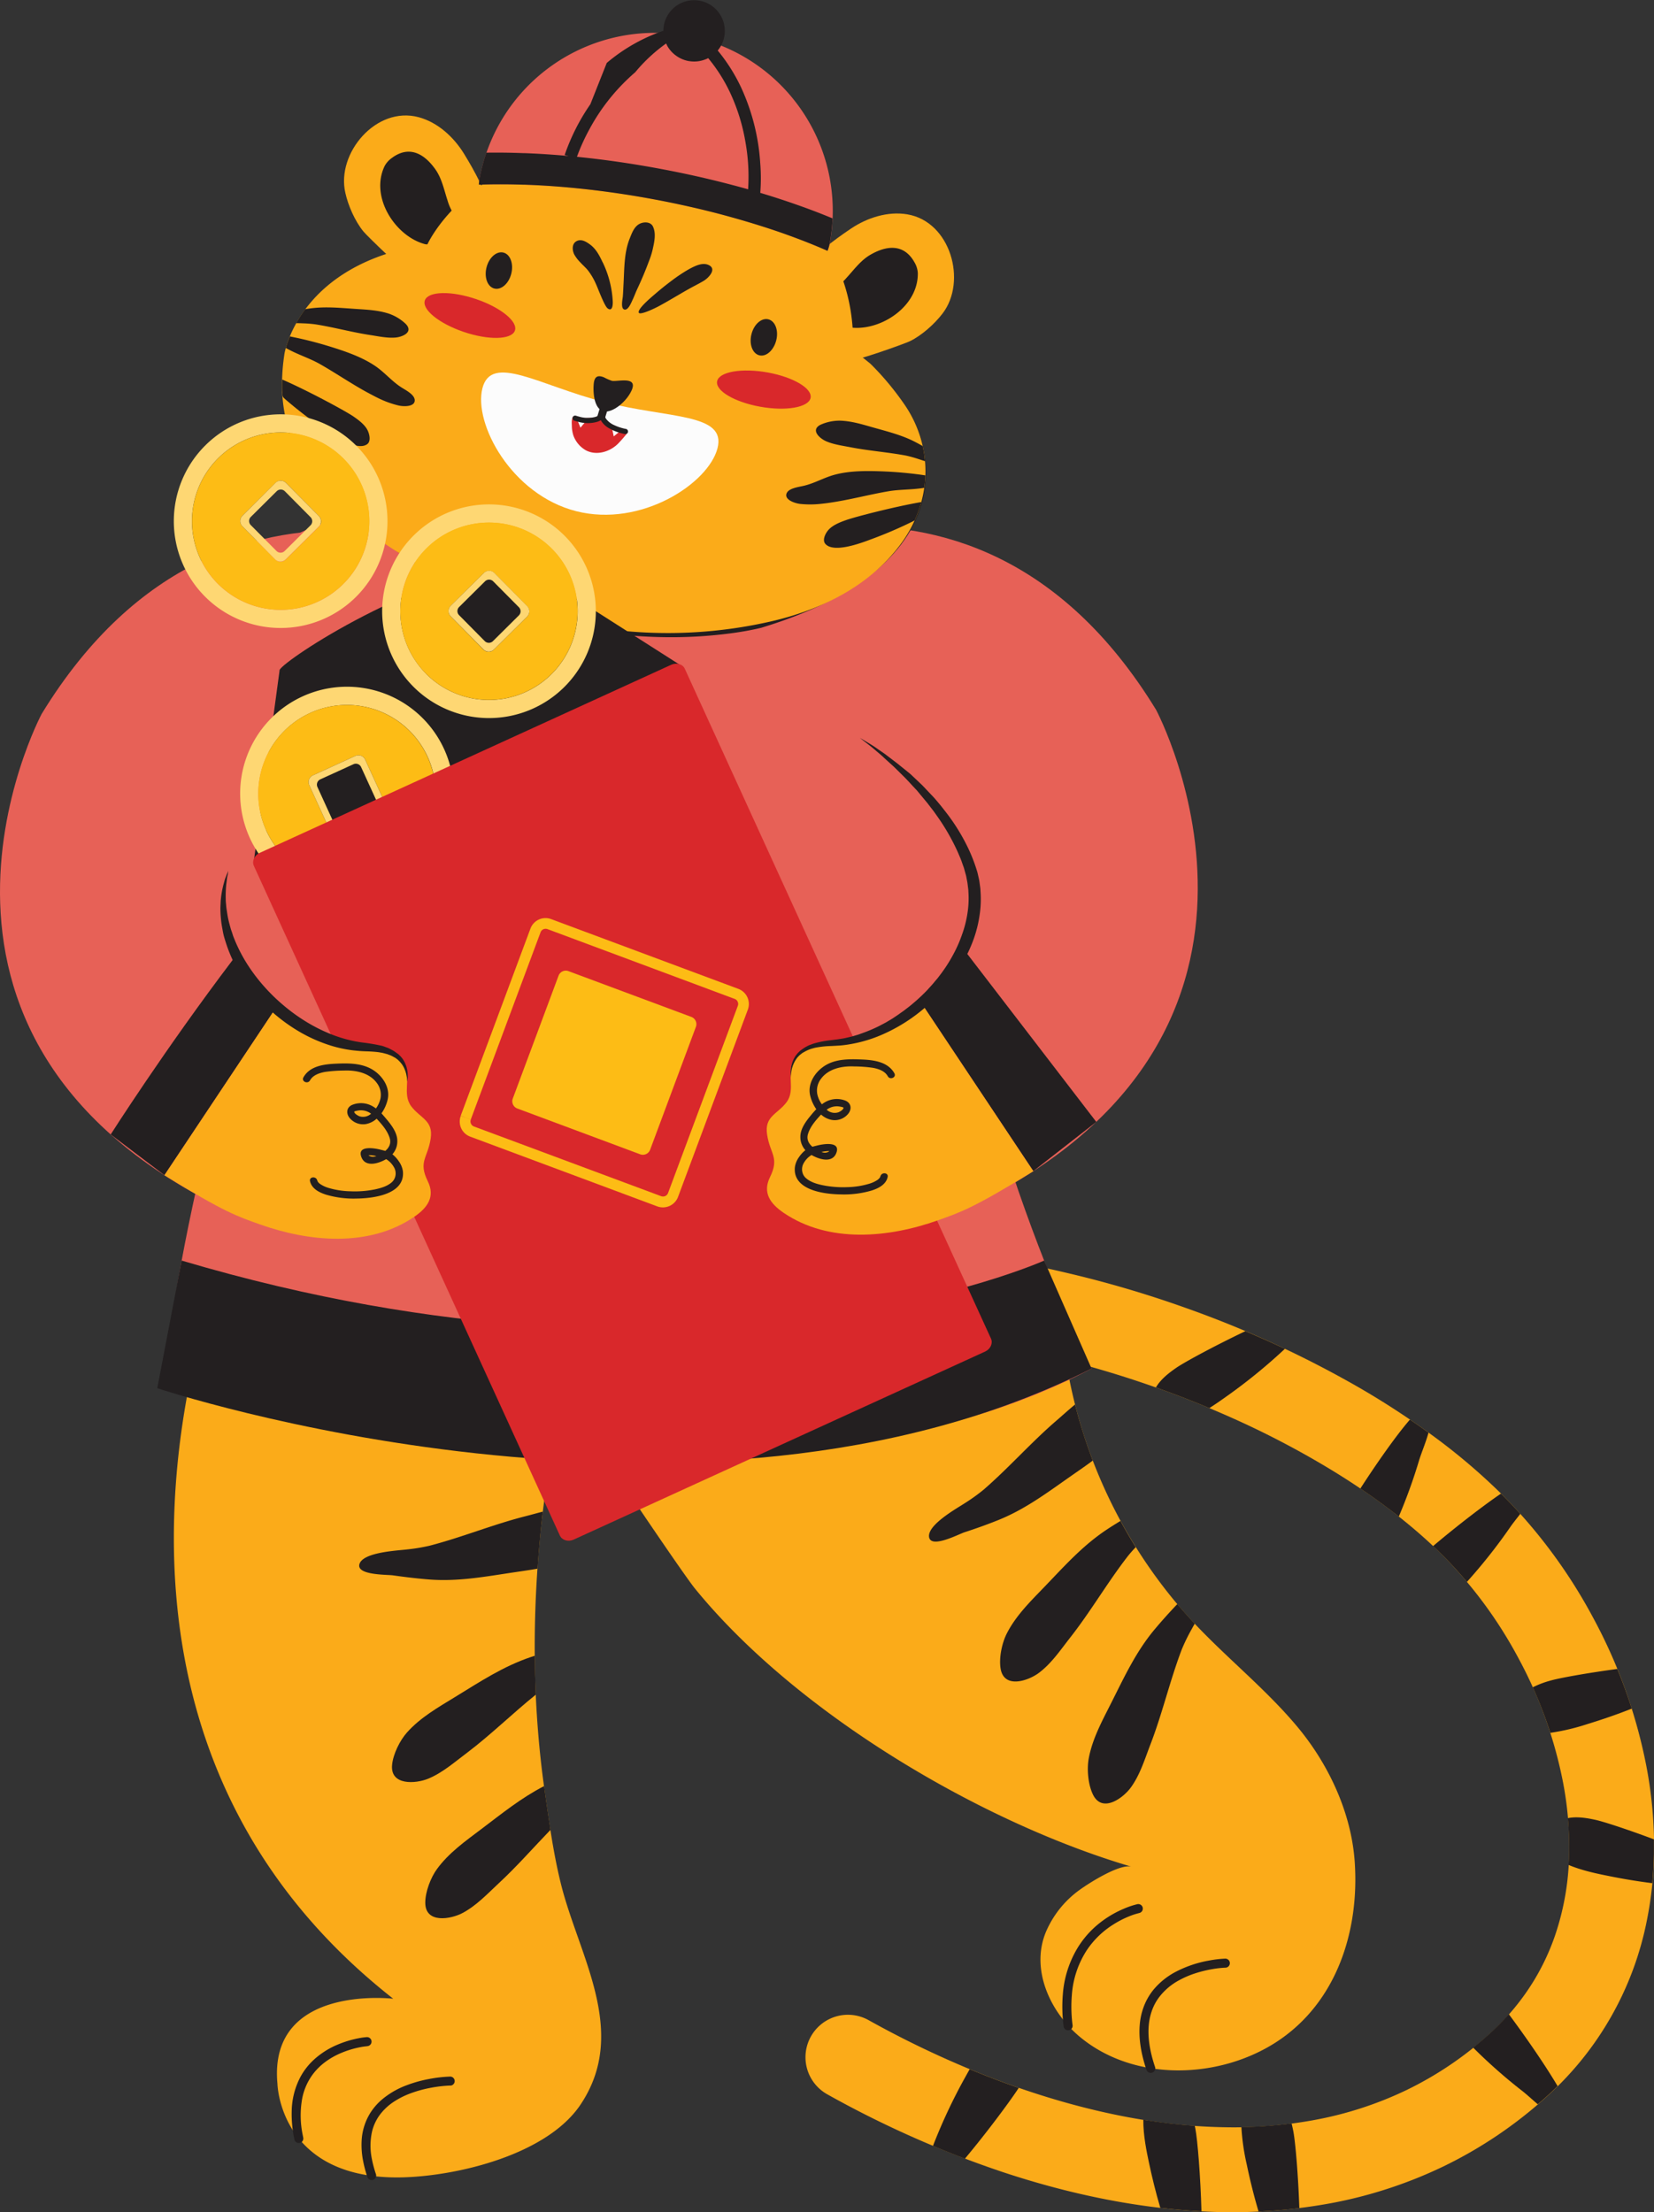 <svg xmlns="http://www.w3.org/2000/svg" width="807.61" height="1080" viewBox="0 0 807.61 1080"><rect x="0" y="0" width="807.61" height="1080" fill="#333333" stroke="none"/><g id="Слой_2" data-name="Слой 2"><g id="tiger_537328318"><g id="tiger_537328318-2" data-name="tiger_537328318"><path d="M115.3 599.17S9.73 832.69 192 975.82c0 0-61.13-7.29-56.52 41.61.0.0 1 47.33 61.55 45.58 27-.79 70.14-11.21 86.41-35.48 23.89-35.64-1-72.85-9.66-108.21-3.68-14.94-5.73-30.3-7.91-45.51-6-42.2-6.08-85.36-1.76-127.75a539.67 539.67.0 0 1 16.64-86.69z" fill="#fbab19"/><path d="M220 1018.19v0h0v0a63.12 63.12.0 0 0-9.67 1.11 59.16 59.16.0 0 0-10.8 3.06 40.15 40.15.0 0 0-8 4.26 27.22 27.22.0 0 0-5 4.54 22.59 22.59.0 0 0-4.85 9.42 31.82 31.82.0 0 0-.08 13.58 54.83 54.83.0 0 0 2 7.4 2.21 2.21.0 0 1-4.18 1.41 60.06 60.06.0 0 1-2.13-8 40.26 40.26.0 0 1-.72-9.67 28.41 28.41.0 0 1 4-13.34 28.79 28.79.0 0 1 6.12-7.09 40.92 40.92.0 0 1 11.53-6.69A63.9 63.9.0 0 1 209.5 1015a66.44 66.44.0 0 1 10.42-1.18 2.21 2.21.0 0 1 .06 4.41z" fill="#231f20"/><path d="M179.24 999l-.07-.92.07.92h0l-.07-.92.07.92a32.25 32.25.0 0 0-3.26.46 46.41 46.41.0 0 0-9.31 2.8 37 37 0 0 0-8.16 4.66 29.8 29.8.0 0 0-5.48 5.41 29.09 29.09.0 0 0-5.44 12 46.61 46.61.0 0 0 .24 18.12c.07.38.15.77.23 1.17a2.2 2.2.0 1 1-4.31.89c-.09-.42-.17-.84-.25-1.25a57.72 57.72.0 0 1-1.07-12.51 37.14 37.14.0 0 1 4.22-16.68 32.39 32.39.0 0 1 6.62-8.5 40.07 40.07.0 0 1 11.87-7.47 51.3 51.3.0 0 1 10-3 35.54 35.54.0 0 1 3.77-.53 2.21 2.21.0 1 1 .3 4.4z" fill="#231f20"/><path d="M209.46 771.12c-5.87-.47-11.73-1.17-17.56-2-2.79-.41-18.05.0-16.39-5.52 1.74-5.81 18.47-6.55 23.08-7.12a90.88 90.88.0 0 0 11.14-1.83c15.8-4.09 30.93-10.36 46.74-14.37 2.84-.72 5.7-1.54 8.57-2.28q-.48 4-.9 8.09-1 9.86-1.68 19.76c-3.69.66-7.42 1.18-11.1 1.73C237.24 769.67 223.85 772.25 209.46 771.12z" fill="#231f20"/><path d="M209 868.42c-5.94 2.43-18.55 3.47-17.55-6.8.51-5.28 3.8-11.91 7.3-15.83 6.53-7.3 15.15-12.21 23.41-17.26 12.18-7.45 23.51-15 37.2-19.59l1.77-.58q.08 9.48.49 19c-11.4 9.19-21.86 19.5-33.54 28.35C222 860.25 216.11 865.51 209 868.42z" fill="#231f20"/><path d="M225.78 934c-5.67 3-18.12 5.26-18.13-5.06.0-5.3 2.62-12.22 5.73-16.47 5.78-7.9 13.88-13.63 21.61-19.46 10.08-7.61 19.5-15.27 30.67-21l.24 1.8c.93 6.51 1.85 13.05 2.87 19.58-8.39 8.7-16.36 17.83-25.24 26.05C238 924.6 232.58 930.41 225.78 934z" fill="#231f20"/><path d="M443.93 610.39A423.83 423.83.0 0 1 520 621.24a534.87 534.87.0 0 1 59 17.32 512.5 512.5.0 0 1 84.28 38.69 397.65 397.65.0 0 1 37.43 24.5 299.37 299.37.0 0 1 32.51 27.73A256.53 256.53.0 0 1 778 790a253.74 253.74.0 0 1 25.92 72.45 209.45 209.45.0 0 1 3.71 42.67 179.14 179.14.0 0 1-3.41 32 156.13 156.13.0 0 1-48.92 86.41h0a212.82 212.82.0 0 1-50.51 34.15 220 220 0 0 1-55.12 18 266.93 266.93.0 0 1-64.4 3.86c-32.28-1.83-64.36-8.77-95-18.88a501.68 501.68.0 0 1-86.33-38.18 20.72 20.72.0 1 1 20.17-36.21 474.91 474.91.0 0 0 51.71 24.89c27 11 55.48 19.54 83.69 24a274.48 274.48.0 0 0 42 3.44 216.76 216.76.0 0 0 40.5-3.62 178.61 178.61.0 0 0 44.77-14.58 171.53 171.53.0 0 0 40.7-27.55h0a116.42 116.42.0 0 0 21.73-26.28 113.13 113.13.0 0 0 10.19-21.95 129.81 129.81.0 0 0 6.67-36 166.5 166.5.0 0 0-2.87-38.4 212.79 212.79.0 0 0-21.71-60.54A215 215 0 0 0 704 758.91c-14.68-14.58-33-28.52-53.68-41.12a436.41 436.41.0 0 0-49.67-25.95 503 503 0 0 0-81-28c-27.12-6.84-53.7-11-77.53-12a20.72 20.72.0 1 1 1.8-41.41z" fill="#fbab19"/><path d="M598.34 682.13c-1.89 1.33-4.66 3.32-7.86 5.33q-12.88-5.4-26.08-10.07c2.31-4 6.28-7.07 10-9.64 4.41-3 19-10.85 33.68-17.85q9.75 4.13 19.31 8.61l-.33.31A270 270 0 0 1 598.34 682.13z" fill="#231f20"/><path d="M683 740.41q-8.9-7-18.77-13.68c7.67-11.87 17.2-25.57 24.21-33.67q4.61 3.13 9.07 6.37c-1.38 5.05-3.6 10.12-4.74 14A259.28 259.28.0 0 1 683 740.41z" fill="#231f20"/><path d="M716.26 772.31q-5.93-7.09-12.29-13.4-2.07-2.05-4.23-4.09c9.55-8.07 22.65-18.43 33.14-25.62l.29.28q4.7 4.65 9.15 9.62c-1.82 2.36-3.59 4.55-4.9 6.45A265.94 265.94.0 0 1 716.26 772.31z" fill="#231f20"/><path d="M757 846a216.72 216.72.0 0 0-8.57-22.23 44.82 44.82.0 0 1 8.47-3.23c4.64-1.35 18.3-3.79 32.79-5.73q3.92 9.54 7.05 19.37c-7.1 2.81-14.34 5.31-21.65 7.54A107.18 107.18.0 0 1 757 846z" fill="#231f20"/><path d="M765.89 910.49c0-.64.07-1.29.11-1.93a157.64 157.64.0 0 0-.45-20.91c4.36-.89 9.12-.11 13.37.81S795 893.28 807.58 898c0 2.37.0 4.75.0 7.13-.09 4.76-.35 9.52-.81 14.27-7.38-.92-14.72-2.16-22-3.65C780.58 914.9 772.66 913.35 765.89 910.49z" fill="#231f20"/><path d="M719.32 999.7c2.73-2.19 5.42-4.48 8.09-6.9h0a121.5 121.5.0 0 0 9.32-9.42c7.7 10.32 17.41 24.26 23.82 35.1-1.72 1.7-3.48 3.38-5.3 5h0q-2.18 2-4.38 3.87c-2.81-2.38-5.41-4.82-7.63-6.54A262.21 262.21.0 0 1 719.32 999.7z" fill="#231f20"/><path d="M606.15 1038.5a220.33 220.33.0 0 0 24.5-1.78c.34 1.32.62 2.63.87 3.91 1 5.2 2.36 21.3 2.92 37.4q-9.93 1.23-19.91 1.68c-2.24-7.53-4.14-15.17-5.74-22.85A107.42 107.42.0 0 1 606.15 1038.5z" fill="#231f20"/><path d="M558.26 1034.91l1.21.2q12 1.89 23.91 2.76l.27 1.29c1.08 5.53 2.53 23.37 3 40.44l-1.44-.07q-9.35-.54-18.66-1.62c-2.2-7.43-4.06-15-5.64-22.53C560 1051 558.15 1042.54 558.26 1034.91z" fill="#231f20"/><path d="M471.36 1014c.57-1 1.28-2.33 2.11-3.78l2.31.95q10.7 4.36 21.65 8.17c-4.8 7.3-15.87 22.12-26.28 34.56q-7.89-3-15.6-6.24l.07-.18A267.26 267.26.0 0 1 471.36 1014z" fill="#231f20"/><path d="M488.33 597.08c-29.55.0 9.12 31.44 9.1 32.86-.25 12.45 20 8.31 21.29 20.7A244.78 244.78.0 0 0 578.6 787.53C595.82 807 616.7 823 633.36 842.91c15.33 18.31 26.44 42 28.11 66 2.36 33.85-8.85 68.66-37.8 87.74-28 18.45-69.59 20-96.3-2.14-14.58-12.07-24.15-32.83-16.8-51a48.89 48.89.0 0 1 17-21.13c4.44-3.18 19.37-12.67 25-11-72.27-21.2-163.1-74.16-213.39-136C329.91 763.8 237 626 241.67 623.6z" fill="#fbab19"/><path d="M598.22 960.66v0a47.86 47.86.0 0 0-5.77.62 59.67 59.67.0 0 0-9.08 2.21 44.52 44.52.0 0 0-7.59 3.28 30.12 30.12.0 0 0-9.86 8.37 24.71 24.71.0 0 0-3.32 6.09 28.76 28.76.0 0 0-1.7 7.7c-.46 5.49.35 12.17 3.11 20.28a2.21 2.21.0 0 1-4.18 1.42c-2.91-8.55-3.85-15.85-3.32-22.07a32.46 32.46.0 0 1 2.59-10.42 29.59 29.59.0 0 1 4.43-7.1 35.85 35.85.0 0 1 10.55-8.37 56.39 56.39.0 0 1 16.23-5.49 55 55 0 0 1 7.79-.93 2.21 2.21.0 1 1 .12 4.41z" fill="#231f20"/><path d="M556.18 934l-.46-2.16.47 2.16h0l-.46-2.16.47 2.16v-.17.17h0v-.17.17a34 34 0 0 0-4.87 1.59 47.57 47.57.0 0 0-7.75 4 43.07 43.07.0 0 0-12.73 12.24 46.08 46.08.0 0 0-7.5 22.34 70 70 0 0 0 .35 14.46 2.21 2.21.0 1 1-4.38.53 74.57 74.57.0 0 1-.37-15.37 51.32 51.32.0 0 1 7-22.45A46.24 46.24.0 0 1 535 940.46a50.72 50.72.0 0 1 13.71-8.57 40.21 40.21.0 0 1 6.55-2.22 2.21 2.21.0 1 1 .92 4.32z" fill="#231f20"/><path d="M487.42 742.13c-5.47 2.2-11 4.17-16.63 6-2.68.88-16.16 8-17.14 2.34-1-6 13.63-14.07 17.52-16.64a89.83 89.83.0 0 0 9.16-6.59c12.33-10.68 23.1-23 35.48-33.65 3-2.58 6-5.35 9.11-7.88a246.82 246.82.0 0 0 8.66 27.36c-3.34 2.52-6.81 4.87-10.22 7.26C511.66 728.49 500.81 736.75 487.42 742.13z" fill="#231f20"/><path d="M522.5 799.56c-4.7 6-9.09 12.56-15.24 17.17-5.13 3.85-17.06 8-18.7-2.15-.84-5.23.67-12.48 3.07-17.15 4.46-8.72 11.56-15.65 18.28-22.63 9.9-10.28 18.94-20.49 31-28.36 2-1.33 4.11-2.62 6.19-3.89q3.54 6.53 7.46 12.82a56.89 56.89.0 0 0-3.81 4.31C540.75 772.54 532.58 786.74 522.5 799.56z" fill="#231f20"/><path d="M577 805.36c-5.8 15.24-9.44 31.21-15.32 46.43-2.73 7.09-5 14.67-9.51 20.88-3.78 5.2-14 12.72-18.51 3.45-2.33-4.75-3-12.12-2.11-17.3 1.7-9.64 6.46-18.35 10.82-27 6.44-12.73 12.09-25.15 21.33-36.23 3.58-4.27 7.31-8.41 11.15-12.45 1.25 1.48 2.51 2.94 3.8 4.39q2.32 2.63 4.73 5.17c-.59 1-1.08 1.89-1.42 2.52A89.63 89.63.0 0 0 577 805.36z" fill="#231f20"/><path d="M129.63 454S90 577.45 80.29 672c0 0 279.66 87.9 452.69-3.84.0.0-60.81-117.48-76.54-265.7L133.66 451z" fill="#e76157"/><path d="M262.53 283.61S113.15 196.79 20.35 348.53c0 0-87.85 164.39 101.5 247.43C121.85 596 369 439.52 262.53 283.61z" fill="#e76157"/><path d="M322.31 281.62s149.38-86.81 242.18 64.92c0 0 87.85 164.39-101.5 247.43C463 594 215.87 437.53 322.31 281.62z" fill="#e76157"/><path d="M95.91 332.41l-1 1.26.4-.5z" fill="#4e63ae"/><path d="M430.23 574.13c-7.65.0-7.65 11.87.0 11.87S437.88 574.13 430.23 574.13z" fill="#fcfcfc"/><path d="M98.18 499.36l.74.7z" fill="#ef994a"/><path d="M103.55 565.54l-.72.3z" fill="#ef994a"/><path d="M107 563.82l-.9.51z" fill="#ef994a"/><path d="M106.06 564.33c-.3.17-.59.32-.88.46C105.47 564.65 105.76 564.5 106.06 564.33z" fill="#ef994a"/><path d="M104.76 565l-.82.37z" fill="#ef994a"/><path d="M100.36 501.35l.69.59z" fill="#ef994a"/><path d="M103.26 503.71l.56.42z" fill="#ef994a"/><path d="M107 563.82c5.3-3.17 11.19-9.31 6.12-19.93C118.15 554.51 112.26 560.65 107 563.82z" fill="#ef994a"/><path d="M109.25 536.59l-.63.39h0z" fill="#ef994a"/><path d="M113.41 533.36h0c5.68-5.23 12.31-15.5-5.38-26.45C125.72 517.86 119.09 528.13 113.41 533.36z" fill="#ef994a"/><path d="M98.18 499.36c-.37-.35-.75-.72-1.13-1.11C97.43 498.64 97.81 499 98.18 499.36z" fill="#ef994a"/><path d="M108.91 537.36a39 39 0 0 1 2.27 3.17A39 39 0 0 0 108.91 537.36z" fill="#231f20"/><path d="M108.91 537.36a39 39 0 0 1 2.27 3.17 13.12 13.12.0 0 0 2.23-7.17 32.37 32.37.0 0 1-4.16 3.23A7.51 7.51.0 0 1 108.91 537.36z" fill="#231f20"/><path d="M109.25 536.59h0a32.37 32.37.0 0 0 4.16-3.23A32.37 32.37.0 0 1 109.25 536.59z" fill="#231f20"/><path d="M446.11 265.5s-246.72-60.88-324.66 11l7.68 198.3 341.11-22.53z" fill="#e76157"/><path d="M446.17 205.3s.18.32.51 1 .78 1.63 1.3 2.93 1.13 2.93 1.72 4.89c.3 1 .58 2 .86 3.18s.53 2.36.75 3.66a58.43 58.43.0 0 1 .85 8.7 54.45 54.45.0 0 1-.75 10.31c-.13.92-.34 1.83-.53 2.77q-.17.69-.33 1.41l-.18.7c-.06.24-.13.48-.2.71a52.09 52.09.0 0 1-1.93 5.77 58 58 0 0 1-2.69 5.81c-.27.48-.53 1-.81 1.44-.13.25-.26.49-.4.73s-.29.48-.44.71l-.88 1.44-.95 1.42-.48.72-.51.7c-.33.46-.68.93-1 1.41L439 267.06l-.54.7-.58.67c-.38.46-.77.91-1.16 1.37s-.8.89-1.21 1.34c-.81.91-1.68 1.76-2.54 2.64-.42.45-.89.86-1.33 1.29l-1.37 1.28-1.41 1.24c-.48.41-.95.83-1.45 1.23-1 .79-2 1.62-3 2.39l-1.55 1.17c-.52.39-1 .76-1.58 1.14a144.82 144.82.0 0 1-28.73 15.55c-5.23 2.18-10.64 4.15-16.17 5.95l-4.18 1.32-.52.16-.21.07h-.14l-.28.07-1.1.26c-.73.17-1.45.33-2.18.47-2.91.6-5.84 1.1-8.78 1.53a221.83 221.83.0 0 1-36 2.15 238.13 238.13.0 0 1-35.83-3.44c-1.47-.25-2.92-.53-4.37-.8s-2.9-.58-4.34-.87-2.87-.64-4.3-1-2.84-.69-4.26-1q-8.48-2.14-16.53-4.84l-2-.66-2-.71c-1.32-.47-2.64-.92-3.93-1.42s-2.6-1-3.87-1.48l-3.8-1.54c-5-2.11-9.86-4.33-14.5-6.62-2.3-1.19-4.59-2.32-6.79-3.54-1.1-.6-2.21-1.17-3.28-1.79l-3.2-1.83c-1.06-.6-2.08-1.24-3.1-1.85s-2-1.23-3-1.86L200.93 274l-1.44-.93-1.42-1-2.77-1.86c-.92-.61-1.8-1.26-2.69-1.88L190 266.51l-2.5-1.87-2.43-1.82L182.74 261c-.76-.6-1.51-1.2-2.26-1.78l-2.15-1.77-2.08-1.72c-.68-.56-1.33-1.14-2-1.7-1.29-1.12-2.55-2.18-3.71-3.25l-3.36-3.07-.79-.72-.76-.73-1.45-1.4c-.95-.91-1.85-1.76-2.68-2.58l-2.3-2.33-2-2-1.61-1.71-2.94-3.14 3.11 3 1.7 1.62 2.09 1.89 2.41 2.21c.87.78 1.81 1.58 2.79 2.45 3.92 3.45 8.82 7.49 14.59 11.9l2.2 1.68 2.31 1.68 2.38 1.72 2.48 1.72 2.54 1.76 2.64 1.75c.89.59 1.78 1.2 2.71 1.78l2.81 1.77 1.42.89 1.46.87 3 1.77c1 .59 2 1.15 3.05 1.74s2.06 1.18 3.12 1.74q6.33 3.48 13.26 6.77T239.14 290c5 2 10.14 3.79 15.45 5.46s10.74 3.21 16.31 4.55c1.39.32 2.79.66 4.19 1s2.82.61 4.23.9l4.27.83c1.43.25 2.87.52 4.31.75 5.75 1 11.59 1.7 17.47 2.26 2.94.28 5.89.48 8.85.66s5.91.28 8.88.33c5.92.13 11.85.0 17.75-.3s11.75-.87 17.51-1.67c2.88-.4 5.74-.87 8.56-1.42l2.1-.43 1-.23.24-.06h.13c.06.0-.07.0.05.0l.51-.16 4.12-1.25q8.2-2.58 16-5.64a146.85 146.85.0 0 0 28.32-14.63A82.29 82.29.0 0 0 440 261.41a55.27 55.27.0 0 0 10.89-31.78 57.35 57.35.0 0 0-.44-8.57 59.76 59.76.0 0 0-2.7-11.77c-.46-1.33-.85-2.33-1.14-3S446.17 205.3 446.17 205.3z" fill="#231f20"/><path d="M398.1 126.88c-1-2.91 15.62-14.08 17.45-15.3 7.88-5.28 17.92-8.53 27.43-6.94 21.19 3.53 29.32 32.73 17.22 48.46-3.9 5.09-10.08 10.62-15.87 13.46-2.65 1.29-28.81 10.64-29.3 9.22z" fill="#fbab19"/><path d="M448.15 133.27a11.51 11.51.0 0 0-1.58-5.11c-5.12-9.27-13.63-8.42-21.65-3.74-4.77 2.78-8 7.36-11.68 11.33a24.72 24.72.0 0 1-5.83 5 13.47 13.47.0 0 1-4.14 1.09s5.42 16 5.58 16.11C423.45 165.4 448.48 152.41 448.15 133.27z" fill="#231f20"/><path d="M236 96.08c2.13-2.22-8.36-19.28-9.52-21.16-5-8.07-12.76-15.2-22.06-17.7-20.75-5.59-40.27 17.59-35.8 36.93C170 100.4 173.35 108 177.44 113c1.86 2.28 21.79 21.65 22.82 20.56z" fill="#fbab19"/><path d="M187.78 81.11a11.54 11.54.0 0 1 3.57-4c8.5-6.32 15.89-2 21.24 5.58 3.19 4.51 4.22 10 5.93 15.16a24.16 24.16.0 0 0 3.23 6.94 13.3 13.3.0 0 0 3.32 2.71s-11.59 12.33-11.77 12.34C196.92 120.6 179.54 98.39 187.78 81.11z" fill="#231f20"/><path d="M208.7 119.29s28.88-63.95 128.75-42c0 0 81.26 14.56 79.08 93.29.0.35 8.05 6.56 8.62 7.14a139 139 0 0 1 17 20.53c14.06 21.19 12.69 47.41-2.65 67.79s-38.9 31.81-63.13 37.36A225.91 225.91.0 0 1 247 294.76a337.62 337.62.0 0 1-35.61-15.54c-26.16-13.28-49.76-30.92-64.76-56.75-8.91-15.33-10.37-32.29-7.76-49.61C138.86 172.86 145.51 128.83 208.7 119.29z" fill="#fbab19"/><path d="M345.91 129.34c-3.06-1.35-6.72.61-9.37 2A77.87 77.87.0 0 0 328 137c-2.68 2-5.26 4.07-7.78 6.23-1.83 1.58-9 7.48-8.33 9.4.52 1.44 7.85-2.08 10-3.26 5.68-3.06 11.12-6.54 16.81-9.57 1.61-.85 3.22-1.69 4.78-2.62C345.82 135.85 350.35 131.28 345.91 129.34z" fill="#231f20"/><path d="M318.84 110.63c-1.11-2.37-4.28-2.42-6.38-1.43-2.88 1.36-4 4.82-5.12 7.58-2.68 7-2.47 14.66-2.89 22-.11 2-.17 4-.33 5.92-.1 1.28-1.29 6.31 1 6.46 1.76.12 3.18-3.57 3.77-4.8.78-1.63 1.38-3.34 2.15-5 2.13-4.53 4.11-9.18 5.84-13.88a39 39 0 0 0 1.74-5.43C319.41 118.48 320.49 114.15 318.84 110.63z" fill="#231f20"/><path d="M293.81 127.13c-1.4-2.9-3.05-5.82-5.7-7.75-1.81-1.32-4.18-2.83-6.46-1.71-2.51 1.23-2.31 4.44-1.25 6.58a17.78 17.78.0 0 0 2.92 3.81c1.19 1.33 2.57 2.49 3.7 3.87a31.33 31.33.0 0 1 4 6.81c1 2.13 4.1 10.68 5.7 11.84 2.33 1.69 2.52-1.79 2.48-3.21a49.68 49.68.0 0 0-4.77-19C294.21 128 294 127.55 293.81 127.13z" fill="#231f20"/><path d="M156 177.62C163.72 182 171 187 178.82 191.31c1.88 1 3.79 2.05 5.74 3a47.48 47.48.0 0 0 10 3.65c2.87.66 8.15.61 7.94-2.67-.16-2.64-4.17-4.68-6.45-6.12-4.71-3-8.14-7.27-12.73-10.41-6.56-4.48-14.72-7.24-22.17-9.56a191.42 191.42.0 0 0-19.61-4.95 50.57 50.57.0 0 0-2 5.63c1.41.79 2.66 1.4 3.23 1.68C147.13 173.67 151.74 175.25 156 177.62z" fill="#231f20"/><path d="M154 158.35c8.86 1.39 17.69 3.83 26.55 5.19 4.13.63 8.42 1.58 12.43 1.27 3.35-.25 9.07-2.52 5.17-6.63a22.48 22.48.0 0 0-8.44-5.1c-5.25-1.67-10.58-1.89-15.8-2.24-7.69-.52-15.08-1.28-22.44-.26-.81.11-1.61.23-2.41.36a64.86 64.86.0 0 0-4.44 6.83c1.4.0 2.59.06 3.28.09A57.11 57.11.0 0 1 154 158.35z" fill="#231f20"/><path d="M407.73 231.72c-5.38 1.4-10 4.27-15.49 5.51-2.63.59-7.09 1.16-8.13 3.59-1.3 3 3.65 4.85 6.58 5.2a47.87 47.87.0 0 0 10.63-.09c2.15-.22 4.29-.54 6.4-.89 8.78-1.43 17.36-3.71 26.13-5.2 4.78-.81 9.64-.74 14.45-1.28.55-.06 1.66-.19 3-.4a56.09 56.09.0 0 0 .55-6.07 191.45 191.45.0 0 0-20-1.92C424 229.85 415.41 229.7 407.73 231.72z" fill="#231f20"/><path d="M404.46 258.77c-1.52 1.75-3.09 5-1.4 6.83a5.1 5.1.0 0 0 2.13 1.34c5.55 1.94 16.3-2.2 20.63-3.83a206.25 206.25.0 0 0 20.78-9 59.12 59.12.0 0 0 3.25-9c-12.79 2.2-32.27 7.19-36.93 8.88C409.84 255.07 406.45 256.49 404.46 258.77z" fill="#231f20"/><path d="M425.92 208.58c-5-1.43-10.12-3-15.62-3.2a22.67 22.67.0 0 0-9.68 2c-5 2.56-.42 6.62 2.65 8 3.67 1.63 8 2.19 12.13 3 8.8 1.7 17.94 2.37 26.75 4a56.28 56.28.0 0 1 5.9 1.6c.75.23 2.07.7 3.61 1.17a55 55 0 0 0-1.15-7.4c-1.11-.62-2.23-1.24-3.36-1.83C440.56 212.44 433.35 210.68 425.92 208.58z" fill="#231f20"/><path d="M395.85 193.5c.19 4.81-9.91 7.24-22.54 5.41s-23-7.2-23.22-12 9.9-7.24 22.54-5.42S395.67 188.69 395.85 193.5z" fill="#d9282b"/><path d="M251.57 160.7c-.53 4.79-10.88 5.69-23.1 2s-21.71-10.55-21.18-15.34 10.87-5.69 23.1-2S252.1 155.92 251.57 160.7z" fill="#d9282b"/><path d="M325.19 16.21a10.93 10.93.0 0 0 1.06 3.18 4.82 4.82.0 0 0 .27.5A10.91 10.91.0 0 0 329 22.83l.45.35a11 11 0 0 0 4.55 2h.38l.55.07a10.77 10.77.0 0 0 4.94-.67l.53-.2a11 11 0 0 0 2.83-1.83l.41-.38a11 11 0 0 0 1.78-2.28 87 87 0 0 1 59.77 98.82 18.91 18.91.0 0 1-1.09 3.73c-6.15-2.71-12.73-5.32-19.68-7.82l-.57-.21c-9.87-3.52-20.47-6.8-31.66-9.75l-.56-.15c-9.62-2.52-19.67-4.8-30-6.79l-.55-.1-2.52-.47c-9.19-1.7-18.24-3.08-27.07-4.17l-.57-.07c-12.14-1.48-23.86-2.4-34.95-2.77h-.61c-7.47-.24-14.66-.24-21.49.0a19.15 19.15.0 0 1 .3-2.9A87 87 0 0 1 325.19 16.21z" fill="#e76157"/><path d="M325.92 22.59a15 15 0 0 0 3.42 4c.2.16.4.32.61.47a15 15 0 0 0 6.25 2.74l.52.07.77.1a15 15 0 0 0 6.78-.92c.24-.09.49-.18.72-.28a15.29 15.29.0 0 0 3.9-2.51l.56-.53a14.82 14.82.0 0 0 2.44-3.12 15 15 0 1 0-27.79-5.12 14.81 14.81.0 0 0 1.46 4.37Q325.73 22.24 325.92 22.59z" fill="#231f20"/><path d="M389.65 100.16l-.6-.21c-10.25-3.6-21.27-7-32.89-10l-.58-.15c-10-2.6-20.43-4.95-31.2-7l-.57-.11-2.61-.49c-9.55-1.76-18.95-3.21-28.1-4.36l-.6-.07c-12.6-1.57-24.76-2.56-36.26-3h-.63q-9.37-.36-18.13-.23a88.08 88.08.0 0 0-3.35 12.73 18 18 0 0 0-.3 2.9c6.83-.24 14-.24 21.49.0h.61c11.09.37 22.81 1.29 34.95 2.77l.57.07c8.83 1.09 17.88 2.47 27.07 4.17l2.52.47.55.1c10.37 2 20.42 4.27 30 6.79l.56.15c11.19 3 21.79 6.23 31.66 9.75l.57.21c6.95 2.5 13.53 5.11 19.68 7.82a18.91 18.91.0 0 0 1.09-3.73 87 87 0 0 0 1.37-12.12C401.2 104.41 395.56 102.24 389.65 100.16z" fill="#231f20"/><path d="M365 95.79h.27-.27.0.27-.27A95.75 95.75.0 0 0 364 69.44a93.64 93.64.0 0 0-7.48-24.15A79.33 79.33.0 0 0 339 21.16l4.09-4.35A85.2 85.2.0 0 1 362 43a103.81 103.81.0 0 1 9.22 36.85A90.85 90.85.0 0 1 371 96.6L365 95.79z" fill="#231f20"/><path d="M275.7 75.71a101.63 101.63.0 0 1 12.56-24.82 1e2 1e2.0 0 1 18-20.16 85.56 85.56.0 0 1 28.07-15.85l1.9 5.67A79.24 79.24.0 0 0 310.14 35.3a97.59 97.59.0 0 0-22.39 27.9 98.62 98.62.0 0 0-4.88 10.31c-.51 1.27-.88 2.27-1.12 2.95-.12.34-.2.6-.26.77l-.05.18v0h0l-.92-.28.92.28h0l-.92-.28.92.28-5.72-1.74z" fill="#231f20"/><path d="M235.55 189.57c-4.39 17.2 14.1 51.93 45.79 60s64.57-13.52 69-30.72S326.63 204.39 295 196.3 239.94 172.37 235.55 189.57z" fill="#fcfcfc"/><path d="M292.68 199.66c-2.58-2.43-3.12-8-2.79-12.1s2.27-4.43 5-3.34a25.22 25.22.0 0 0 3.88 1.7c2.61.56 12.62-2.45 9.74 4.43-2 4.68-7.14 9.47-11.38 10.4A4.66 4.66.0 0 1 292.68 199.66z" fill="#231f20"/><path d="M293.15 198.42l-4.27 13.91a1.91 1.91.0 1 0 3.65 1.12l4.28-13.91a1.91 1.91.0 0 0-3.66-1.12" fill="#231f20"/><path d="M279.66 203.71c-.64 1.19-.49 2.9-.44 4.19a15.75 15.75.0 0 0 .77 4.76 13.62 13.62.0 0 0 6.17 7.24c5.19 2.64 11.54.7 15.53-3.2a62.27 62.27.0 0 0 4.82-5.57c.73-1-2.31-1.31-5.27-2.34a43.39 43.39.0 0 1-5.52-2.78c-4.54-1.89-5-2.18-9.93-1.87a13.91 13.91.0 0 1-4-.61C280.86 203.29 280.14 202.81 279.66 203.71z" fill="#d9282b"/><path d="M366.92 163.16c-1.23 4.85.49 9.46 3.83 10.31s7-2.41 8.26-7.26-.49-9.47-3.83-10.31S368.14 158.31 366.92 163.16z" fill="#231f20"/><path d="M237.55 130.57c-1.22 4.85.49 9.46 3.83 10.3s7.05-2.4 8.27-7.26-.5-9.46-3.84-10.3S238.77 125.72 237.55 130.57z" fill="#231f20"/><path d="M302.52 210.68 299.67 213.06 298.94 209.55 302.52 210.68z" fill="#fcfcfc"/><path d="M282.04 205.36 283.42 208.81 285.72 206.07 282.04 205.36z" fill="#fcfcfc"/><path d="M294.4 204.43a8.28 8.28.0 0 1-3.13 1.6 17.08 17.08.0 0 1-9.07-.14c-.57-.14-1.16-.31-1.76-.51a1.27 1.27.0 1 1 .78-2.42c.56.18 1.09.33 1.6.46a14.62 14.62.0 0 0 7.72.16 7.12 7.12.0 0 0 1.69-.72l.37-.25.06-.05h0l.48.54-.49-.53h0l.48.54-.49-.53a1.28 1.28.0 0 1 1.74 1.87z" fill="#231f20"/><path d="M305.14 211.9s-.58-.1-1.44-.32a24.07 24.07.0 0 1-6.66-2.7 10.68 10.68.0 0 1-3.12-2.84 6.67 6.67.0 0 1-1.25-4.26 1.27 1.27.0 0 1 1.34-1.21 1.29 1.29.0 0 1 1.21 1.34 4.08 4.08.0 0 0 .79 2.67 10 10 0 0 0 3.94 3 24.12 24.12.0 0 0 4.37 1.55l.93.21.25.05h.08a1.27 1.27.0 0 1-.44 2.51z" fill="#231f20"/><path d="M139.19 194.84a205.76 205.76.0 0 0 18.46 14.21c3.81 2.62 13.25 9.24 19.1 8.7a5.1 5.1.0 0 0 2.4-.79c2.08-1.36 1.34-4.9.28-7-1.38-2.69-4.32-4.89-7-6.73-4.22-2.84-22.77-12.82-34.63-17.94-.08 1.9-.08 3.77.0 5.61.22 1.12-.11 2.58.74 3.31z" fill="#231f20"/><path d="M134.88 491.82 80.29 573.74 54.05 553.86s26.24-41.26 59.71-85.39z" fill="#231f20"/><path d="M504.55 571.75 450.53 490.69 470.24 463.05 535.29 547.73 504.55 571.75z" fill="#231f20"/><path d="M509.83 615.43s-167 75.44-421.14.0l-11.9 62.3s263 88 456.19-9.58z" fill="#231f20"/><path d="M124.09 419.33c1.21 2.64 142.6 309.54 145.25 308.33l200.87-91.8c2.65-1.21-137.26-308.79-138.47-311.43l-78.52-50.09c-56.08 8.16-117.92 50.38-116.72 53z" fill="#231f20"/><path d="M122 409.15A52.16 52.16.0 1 0 147.72 340 52.16 52.16.0 0 0 122 409.15zm8.06-3.69a43.29 43.29.0 1 1 57.37 21.38A43.29 43.29.0 0 1 130 405.46z" fill="#fed773"/><path d="M130 405.46a43.29 43.29.0 1 0 21.39-57.37A43.29 43.29.0 0 0 130 405.46zm21-22.12a3.63 3.63.0 0 1 1.79-4.8l20.73-9.47a3.62 3.62.0 0 1 4.8 1.79l9.48 20.73a3.62 3.62.0 0 1-1.79 4.8l-20.74 9.47a3.6 3.6.0 0 1-4.79-1.78z" fill="#fdbc15"/><path d="M151 383.34l9.48 20.74a3.6 3.6.0 0 0 4.79 1.78L186 396.39a3.62 3.62.0 0 0 1.79-4.8l-9.48-20.73a3.62 3.62.0 0 0-4.8-1.79l-20.73 9.47A3.63 3.63.0 0 0 151 383.34zm4 .91a2.84 2.84.0 0 1 1.39-3.75l16.19-7.39a2.82 2.82.0 0 1 3.74 1.39l7.4 16.19a2.83 2.83.0 0 1-1.4 3.74l-16.18 7.4a2.83 2.83.0 0 1-3.75-1.4z" fill="#fed773"/><path d="M201.73 335.14a52.16 52.16.0 1 0 .31-73.76A52.14 52.14.0 0 0 201.73 335.14zm6.3-6.24a43.29 43.29.0 1 1 61.22.26A43.29 43.29.0 0 1 208 328.9z" fill="#fed773"/><path d="M208 328.9a43.29 43.29.0 1 0 .26-61.23A43.29 43.29.0 0 0 208 328.9zm12.05-28a3.62 3.62.0 0 1 0-5.12l16.19-16a3.62 3.62.0 0 1 5.12.0l16 16.19a3.62 3.62.0 0 1 0 5.12l-16.19 16.05a3.61 3.61.0 0 1-5.12.0z" fill="#fdbc15"/><path d="M220.08 300.9l16 16.18a3.61 3.61.0 0 0 5.12.0l16.19-16.05a3.62 3.62.0 0 0 0-5.12l-16-16.19a3.62 3.62.0 0 0-5.12.0l-16.19 16A3.62 3.62.0 0 0 220.08 300.9zm4.1-.55a2.82 2.82.0 0 1 0-4l12.64-12.53a2.82 2.82.0 0 1 4 0l12.53 12.63a2.82 2.82.0 0 1 0 4L240.7 313a2.82 2.82.0 0 1-4 0z" fill="#fed773"/><path d="M1e2 291.16a52.16 52.16.0 1 0 .31-73.76A52.14 52.14.0 0 0 1e2 291.16zm6.29-6.24a43.3 43.3.0 1 1 61.23.26A43.3 43.3.0 0 1 106.3 284.92z" fill="#fed773"/><path d="M106.3 284.92a43.3 43.3.0 1 0 .27-61.23A43.3 43.3.0 0 0 106.3 284.92zm12.06-28a3.62 3.62.0 0 1 0-5.12l16.19-16.05a3.62 3.62.0 0 1 5.12.0L155.74 252a3.62 3.62.0 0 1 0 5.11l-16.19 16.06a3.63 3.63.0 0 1-5.12.0z" fill="#fdbc15"/><path d="M118.36 256.92l16 16.19a3.63 3.63.0 0 0 5.12.0l16.19-16.06a3.62 3.62.0 0 0 0-5.11l-16.05-16.19a3.62 3.62.0 0 0-5.12.0L118.38 251.8A3.62 3.62.0 0 0 118.36 256.92zm4.1-.55a2.82 2.82.0 0 1 0-4l12.63-12.53a2.83 2.83.0 0 1 4 0l12.53 12.63a2.82 2.82.0 0 1 0 4L139 269a2.82 2.82.0 0 1-4 0z" fill="#fed773"/><path d="M273.37 749.68c1.06 2.3 4.05 3.2 6.7 2L481 659.86c2.64-1.21 3.92-4.05 2.87-6.35L334.4 326.56c-1-2.31-4-3.2-6.68-2L126.84 416.38c-2.65 1.2-3.94 4.05-2.88 6.36z" fill="#d9282b"/><path d="M227.42 545.68l2.46.91a2.72 2.72.0 0 0-.16 1 2.93 2.93.0 0 0 .23 1 3.06 3.06.0 0 0 .59.83 2.68 2.68.0 0 0 .89.55L322.83 584a2.68 2.68.0 0 0 2-.07 2.63 2.63.0 0 0 1.37-1.48l34.07-91.4a2.5 2.5.0 0 0 .16-1 2.57 2.57.0 0 0-.24-1 2.57 2.57.0 0 0-1.47-1.37l-91.4-34.07a2.67 2.67.0 0 0-2.83.66 2.52 2.52.0 0 0-.55.89l-34.07 91.4-2.46-.91-2.46-.92L259 453.36h0a7.87 7.87.0 0 1 1.66-2.67 8 8 0 0 1 2.45-1.76 7.88 7.88.0 0 1 6-.21l91.4 34.06h0a7.89 7.89.0 0 1 4.64 10.15h0l-34.07 91.4h0a7.73 7.73.0 0 1-1.66 2.66 7.84 7.84.0 0 1-2.45 1.76 8 8 0 0 1-2.94.71A7.81 7.81.0 0 1 321 589l-91.4-34.07h0a8.06 8.06.0 0 1-2.66-1.65 7.88 7.88.0 0 1-1.76-2.46 7.92 7.92.0 0 1-.21-6z" fill="#fdbc15"/><path d="M250.38 536.34a3.77 3.77.0 0 0 2.21 4.85l60 22.36a3.78 3.78.0 0 0 4.85-2.22l22.35-60a3.77 3.77.0 0 0-2.21-4.85l-60-22.35a3.77 3.77.0 0 0-4.85 2.22z" fill="#fdbc15"/><path d="M135.63 490.69c10.91 9.86 19.25 16.58 30.51 19.15 9.21 2.09 25.41.45 31.05 9.57 3.94 6.37-1.09 14.54 3.65 20.77 4.47 5.86 10.8 6.79 9.45 15.68-1.48 9.68-6.16 11.16-1.4 20.88 3.69 7.52-.15 12.91-6.64 17.33-22.18 15.13-51.49 12.18-75.3 3.71-10.93-3.89-17.15-5.8-46.66-24z" fill="#fbab19"/><path d="M148.15 526c-1.11 2 2.12 3.43 3.22 1.46 1.44-2.59 4.52-3.6 7.26-4.12a66.63 66.63.0 0 1 9.26-.67c5.78-.26 12.43 1.07 16.06 6a9.46 9.46.0 0 1 1.83 7.61 13 13 0 0 1-2.22 4.89 14.7 14.7.0 0 0-2.21-1.39 11.43 11.43.0 0 0-9.13-.46c-2.92 1.1-3.41 4-1.61 6.36a8.51 8.51.0 0 0 7.95 3.13 10.79 10.79.0 0 0 5.34-2.64l.24.25c2.47 2.69 5.08 5.69 6.15 9.24.79 2.63-.35 4.69-2.16 6.24-.86-.26-1.75-.46-2.59-.67-2.61-.65-10.88-2.1-9.23 3.26 1.72 5.59 8.26 3.74 12.24 1.42a10.88 10.88.0 0 1 3.77 3.88 6 6 0 0 1 .6 4.88 5.61 5.61.0 0 1-1.48 2.4c-2.25 2.09-5.52 3-8.46 3.63a49.3 49.3.0 0 1-11.88.91 40 40 0 0 1-10.92-1.72 14.57 14.57.0 0 1-3.77-1.78 4.31 4.31.0 0 1-1.09-1l-.19-.26-.06-.09v-.05c-.06-.11-.28-.81-.18-.4-.5-2.19-4-1.85-3.51.36.84 3.71 4.5 5.52 7.84 6.59a47.46 47.46.0 0 0 15 1.89c8.06-.1 23.69-2 22.5-13.37a11.07 11.07.0 0 0-2-4.83 15.33 15.33.0 0 0-3.12-3.41A9.49 9.49.0 0 0 194 557c0-3.71-2.48-7.2-4.73-9.94-1-1.19-2-2.39-3-3.5a19.28 19.28.0 0 0 3-6.67c1.42-6.06-2.64-11.91-7.67-14.85-5.21-3-11.39-3-17.22-2.75S151.34 520.27 148.15 526zm32 38.24A1.43 1.43.0 0 1 180 564a6.66 6.66.0 0 1 .9.0 19.63 19.63.0 0 1 2.84.41A3.82 3.82.0 0 1 180.19 564.22zM175.53 545c-.73-.28-2.64-1.37-2.55-2.23.0-.33 2.08-.63 2.46-.67a8.28 8.28.0 0 1 5.75 1.63A5.79 5.79.0 0 1 175.53 545z" fill="#231f20"/><path d="M449.21 488.7c-10.92 9.87-19.26 16.59-30.51 19.15-9.21 2.1-25.41.45-31.05 9.57-3.94 6.37 1.09 14.55-3.65 20.77-4.47 5.87-10.81 6.79-9.45 15.69 1.48 9.68 6.16 11.16 1.4 20.87-3.69 7.53.15 12.91 6.64 17.34 22.18 15.12 51.49 12.17 75.3 3.71 10.93-3.89 17.14-5.8 46.66-24z" fill="#fbab19"/><path d="M420.46 517.25c-5.82-.21-12-.3-17.21 2.75-5 2.94-9.09 8.8-7.67 14.85a19.33 19.33.0 0 0 3 6.68c-1.08 1.11-2.08 2.3-3.06 3.5-2.24 2.74-4.72 6.23-4.72 9.94a9.51 9.51.0 0 0 2.45 6.56 15.07 15.07.0 0 0-3.12 3.4 11 11 0 0 0-2 4.84c-1.19 11.39 14.44 13.27 22.5 13.36a47.46 47.46.0 0 0 14.95-1.89c3.34-1.06 7-2.88 7.84-6.58.5-2.22-3-2.55-3.51-.36.09-.42-.13.29-.18.39v.06l-.06.08a2.48 2.48.0 0 1-.19.26 4.44 4.44.0 0 1-1.08 1 14.89 14.89.0 0 1-3.77 1.77 40 40 0 0 1-10.92 1.73 50 50 0 0 1-11.89-.92c-2.93-.6-6.2-1.54-8.45-3.63a5.39 5.39.0 0 1-1.48-2.39 6 6 0 0 1 .6-4.89 10.69 10.69.0 0 1 3.77-3.87c4 2.32 10.52 4.16 12.24-1.42 1.65-5.36-6.62-3.91-9.23-3.27-.85.21-1.73.42-2.59.67-1.81-1.55-2.95-3.6-2.16-6.23 1.07-3.56 3.68-6.56 6.15-9.24l.24-.26a10.59 10.59.0 0 0 5.34 2.64 8.47 8.47.0 0 0 8-3.13c1.8-2.36 1.31-5.25-1.61-6.36a11.51 11.51.0 0 0-9.13.46 14.7 14.7.0 0 0-2.21 1.39 12.86 12.86.0 0 1-2.22-4.88 9.41 9.41.0 0 1 1.83-7.61c3.63-4.92 10.28-6.26 16.06-6a66.75 66.75.0 0 1 9.26.68c2.74.51 5.81 1.52 7.26 4.12 1.1 2 4.33.53 3.21-1.46C433.5 518.29 426.38 517.46 420.46 517.25zm-19.32 45.14A22.86 22.86.0 0 1 404 562a6.75 6.75.0 0 1 .9.0 1.13 1.13.0 0 1-.24.25A3.77 3.77.0 0 1 401.14 562.39zm2.51-20.61a8.32 8.32.0 0 1 5.74-1.63c.39.05 2.44.34 2.47.67.09.87-1.82 2-2.55 2.24A5.77 5.77.0 0 1 403.65 541.78z" fill="#231f20"/><path d="M111.46 425.13s-.22.56-.65 1.61c-.2.53-.46 1.18-.76 1.94s-.51 1.69-.81 2.73a43.74 43.74.0 0 0-1.39 7.6c-.11.74-.11 1.51-.15 2.31s-.09 1.62-.08 2.46a52.23 52.23.0 0 0 .32 5.31c.15 1.86.54 3.76.89 5.74s1 4 1.65 6a69.69 69.69.0 0 0 5.39 12.28A77.55 77.55.0 0 0 124 484.87a86.09 86.09.0 0 0 10.42 10.5 84.31 84.31.0 0 0 12.09 8.52 73.36 73.36.0 0 0 13.07 5.95 61.77 61.77.0 0 0 13.12 3c1.07.1 2.12.22 3.16.29s2 .12 3 .15c2 .06 3.74.17 5.46.36.86.1 1.66.27 2.47.4l2.28.6c.7.28 1.41.51 2.07.81l.94.5.46.25.22.13.12.06h.06c-.13-.1.0.0.0.0v0l.87.66a4.1 4.1.0 0 1 .75.64 10.57 10.57.0 0 1 1.2 1.3 8.37 8.37.0 0 1 1 1.41 8.54 8.54.0 0 1 .72 1.41 17 17 0 0 1 .87 2.58c.17.78.28 1.46.37 2 .09 1.12.14 1.72.14 1.72l.2-1.73a15.8 15.8.0 0 0-.46-5 9.05 9.05.0 0 0-.54-1.65 10.25 10.25.0 0 0-.83-1.75 10.14 10.14.0 0 0-1.24-1.79 5.79 5.79.0 0 0-.75-.8l-.77-.76v0l-.1-.07h-.06l-.11-.09-.24-.18-.49-.35-1-.72c-.71-.44-1.49-.81-2.27-1.24s-1.65-.65-2.51-1-1.78-.52-2.7-.71c-1.83-.4-3.77-.71-5.68-1l-2.94-.38c-1-.14-1.92-.32-2.89-.48a67.19 67.19.0 0 1-11.95-3.53 79.76 79.76.0 0 1-11.95-6 88.4 88.4.0 0 1-11.2-8.1 90.4 90.4.0 0 1-9.87-9.69 85.93 85.93.0 0 1-8-10.72 75.58 75.58.0 0 1-5.76-11.12c-.35-.93-.78-1.82-1.06-2.75s-.6-1.82-.92-2.71c-.5-1.81-1-3.55-1.36-5.27s-.57-3.37-.83-4.95c-.11-.79-.14-1.57-.22-2.32s-.15-1.5-.13-2.21a55.83 55.83.0 0 1 .27-7.44c.14-1 .25-1.95.35-2.76s.29-1.49.4-2C111.35 425.73 111.46 425.13 111.46 425.13z" fill="#231f20"/><path d="M419.81 360.22l2.11 1.64c1.38 1.07 3.44 2.6 5.88 4.73l1.95 1.65 1 .88c.35.31.7.64 1.06 1l4.7 4.27 5.07 5c1.77 1.79 3.53 3.77 5.42 5.77 1 1 1.81 2.12 2.74 3.2l2.79 3.36c.89 1.1 1.84 2.38 2.78 3.58s1.79 2.48 2.7 3.75a104.63 104.63.0 0 1 9.67 17l1 2.34c.33.78.66 1.57.93 2.38s.57 1.61.86 2.42l.22.61.05.15v.08.0l.09.33.36 1.29.36 1.29.18.65.12.61c.15.8.31 1.61.46 2.42s.22 1.69.34 2.53l.16 1.28.06 1.29a46.45 46.45.0 0 1-.52 10.38 53.66 53.66.0 0 1-2.63 10.22 63.4 63.4.0 0 1-4.3 9.73 73 73 0 0 1-5.69 9c-.53.71-1.07 1.41-1.6 2.11s-1.11 1.35-1.67 2c-1.08 1.38-2.3 2.63-3.44 3.94a88.26 88.26.0 0 1-7.48 7c-.63.56-1.29 1.08-1.95 1.59s-1.31 1-2 1.54-1.35.95-2 1.43-1.34.95-2 1.39l-2 1.33-2.06 1.22c-1.35.85-2.77 1.51-4.14 2.26a73.45 73.45.0 0 1-8.3 3.53l-2 .72-2 .6c-1.34.43-2.69.68-4 1s-2.63.46-3.91.69l-3.87.49a47.87 47.87.0 0 0-7.26 1.38 12.74 12.74.0 0 0-1.65.54c-.54.22-1.08.36-1.58.62a16.77 16.77.0 0 0-2.79 1.6l-.62.44-.3.22-.16.1-.07.06-.08.06v0l-1 .95a9.5 9.5.0 0 0-.91 1.07 7.5 7.5.0 0 0-.77 1.09 14.61 14.61.0 0 0-2.05 7.39 12.41 12.41.0 0 0 .07 2c0 .44.06.68.06.68v-.69a15.49 15.49.0 0 1 .18-2 14.46 14.46.0 0 1 2.69-6.74 6.31 6.31.0 0 1 .76-.88 6.51 6.51.0 0 1 .88-.85l1.09-.85 1.15-.65a17.63 17.63.0 0 1 2.63-1.2 13.23 13.23.0 0 1 1.47-.44 12.11 12.11.0 0 1 1.55-.37 46.91 46.91.0 0 1 7-.73c1.28-.05 2.56-.13 3.92-.21s2.76-.24 4.18-.46a67.37 67.37.0 0 0 17.71-5.2 82.1 82.1.0 0 0 17.62-10.71 96.9 96.9.0 0 0 8.15-7.26 83.19 83.19.0 0 0 7.33-8.49 79.23 79.23.0 0 0 6.22-9.6 68.37 68.37.0 0 0 4.78-10.56 60 60 0 0 0 2.79-11.32 52 52 0 0 0 .47-11.62l-.08-1.44-.19-1.44c-.15-1-.23-1.9-.43-2.86s-.43-1.92-.65-2.88l-.16-.71-.2-.65-.4-1.28a80.73 80.73.0 0 0-4.07-10.21 96.56 96.56.0 0 0-10.85-17.43c-1-1.28-2-2.58-3-3.78s-1.94-2.33-3-3.49l-3.09-3.26c-1-1.05-2-2.15-3-3.09s-2-1.91-3-2.84-1.9-1.86-2.92-2.66L438 372.62l-5.05-3.85-1.15-.86-1.16-.8-2.13-1.47c-2.65-1.91-4.89-3.14-6.38-4.06z" fill="#231f20"/></g></g></g></svg>